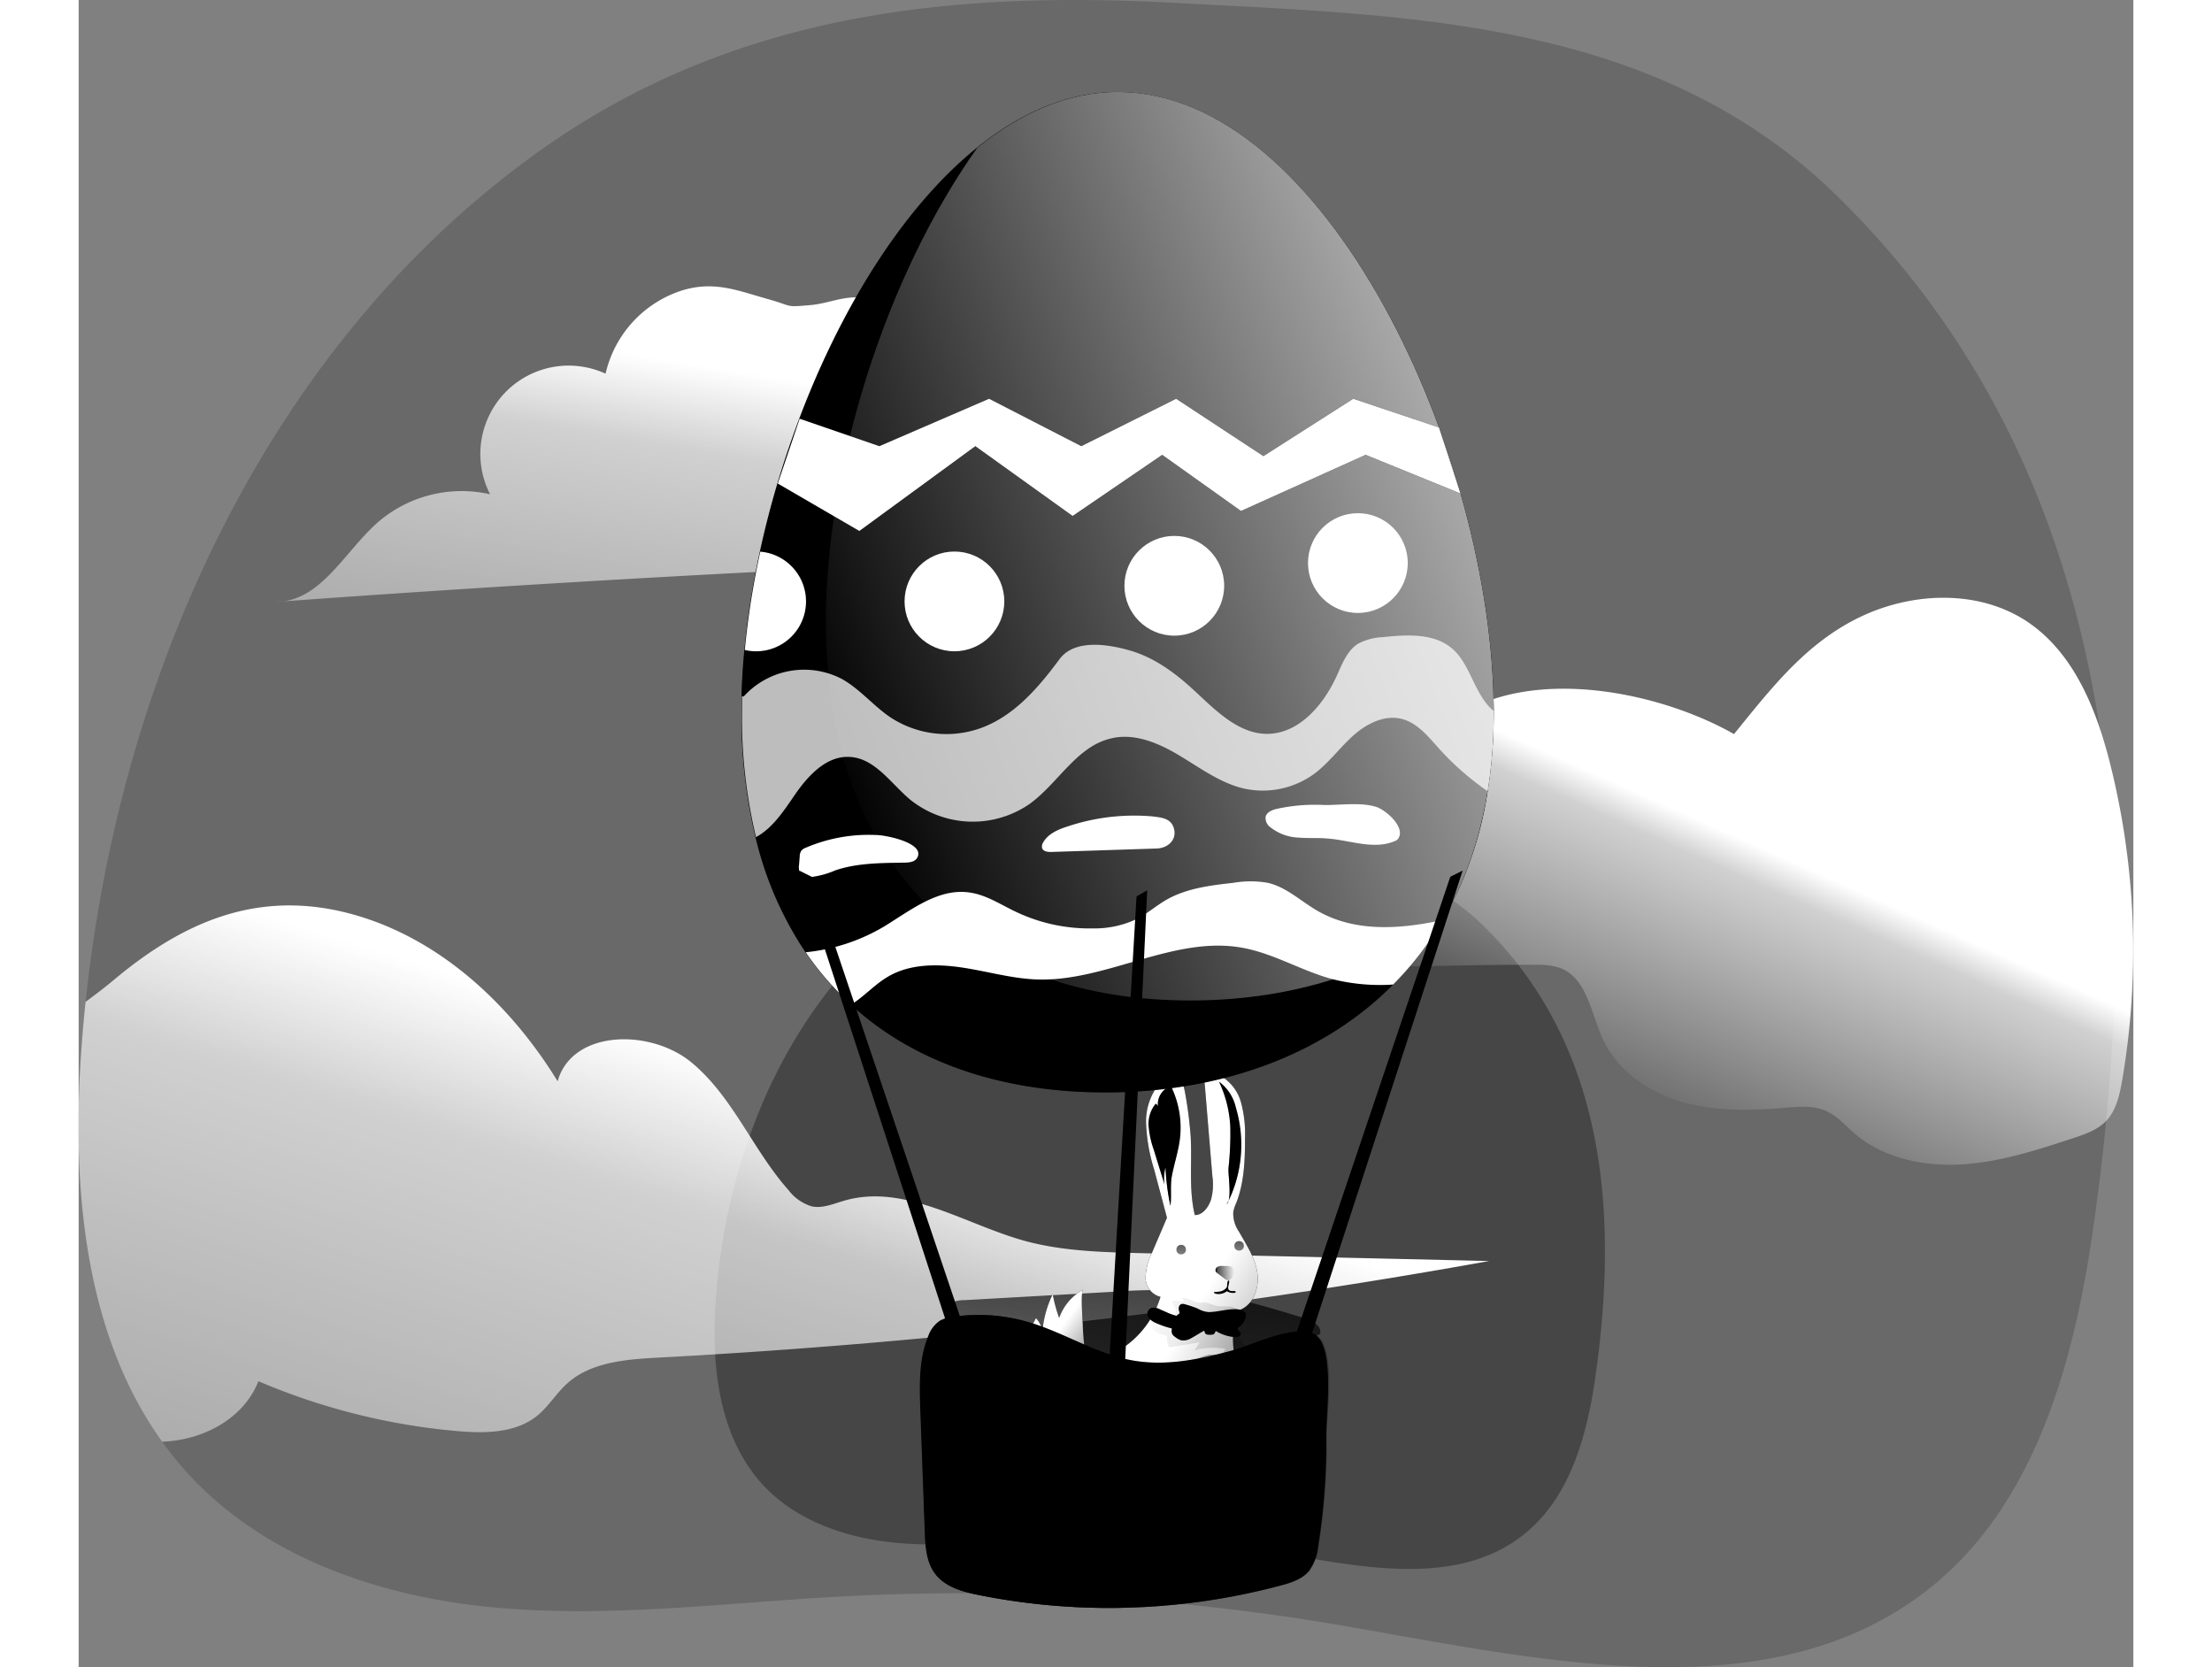 <svg id="Layer_1" data-name="Layer 1" xmlns="http://www.w3.org/2000/svg" xmlns:xlink="http://www.w3.org/1999/xlink" viewBox="0 0 361.75 293.52" width="406" height="306" class="illustration styles_illustrationTablet__1DWOa"><rect x="0" y="0" width="361.75" height="293.52" fill="#808080" stroke="none"/><defs><linearGradient id="linear-gradient" x1="122.27" y1="86.3" x2="101.97" y2="210" gradientUnits="userSpaceOnUse"><stop offset="0.01" stop-color="#fff"></stop><stop offset="0.13" stop-color="#fff" stop-opacity="0.69"></stop><stop offset="1" stop-color="#fff" stop-opacity="0"></stop></linearGradient><linearGradient id="linear-gradient-2" x1="153.59" y1="214.26" x2="86.86" y2="425.75" xlink:href="#linear-gradient"></linearGradient><linearGradient id="linear-gradient-3" x1="319.2" y1="172.86" x2="298.27" y2="219.8" xlink:href="#linear-gradient"></linearGradient><linearGradient id="linear-gradient-4" x1="212.81" y1="244.33" x2="205.17" y2="306.24" gradientUnits="userSpaceOnUse"><stop offset="0.01"></stop><stop offset="0.13" stop-opacity="0.69"></stop><stop offset="1" stop-opacity="0"></stop></linearGradient><linearGradient id="linear-gradient-5" x1="238.98" y1="271.71" x2="203.83" y2="256.58" xlink:href="#linear-gradient"></linearGradient><linearGradient id="linear-gradient-6" x1="195.26" y1="262.79" x2="228.5" y2="287.43" xlink:href="#linear-gradient"></linearGradient><linearGradient id="linear-gradient-7" x1="221.24" y1="254.87" x2="327.66" y2="319.84" xlink:href="#linear-gradient"></linearGradient><linearGradient id="linear-gradient-8" x1="223.5" y1="258.47" x2="213.84" y2="257" xlink:href="#linear-gradient-4"></linearGradient><linearGradient id="linear-gradient-9" x1="213.03" y1="272.41" x2="251.58" y2="286.14" xlink:href="#linear-gradient"></linearGradient><linearGradient id="linear-gradient-10" x1="286.7" y1="294.19" x2="210.25" y2="262.26" xlink:href="#linear-gradient-4"></linearGradient><linearGradient id="linear-gradient-11" x1="225.66" y1="249.52" x2="229.04" y2="249.52" xlink:href="#linear-gradient-4"></linearGradient><linearGradient id="linear-gradient-12" x1="193.94" y1="217.09" x2="194.55" y2="227.19" xlink:href="#linear-gradient-4"></linearGradient><linearGradient id="linear-gradient-13" x1="204.14" y1="216.43" x2="204.75" y2="226.53" xlink:href="#linear-gradient-4"></linearGradient><linearGradient id="linear-gradient-14" x1="221.42" y1="241.99" x2="216.8" y2="223.36" xlink:href="#linear-gradient-4"></linearGradient><linearGradient id="linear-gradient-15" x1="231.12" y1="239.58" x2="226.5" y2="220.96" xlink:href="#linear-gradient-4"></linearGradient><linearGradient id="linear-gradient-16" x1="213.11" y1="279.68" x2="217.4" y2="352.68" xlink:href="#linear-gradient"></linearGradient><linearGradient id="linear-gradient-17" x1="224.62" y1="268.45" x2="224.55" y2="256.2" xlink:href="#linear-gradient-4"></linearGradient><linearGradient id="linear-gradient-18" x1="230.93" y1="260.18" x2="223.02" y2="257.91" xlink:href="#linear-gradient-4"></linearGradient><linearGradient id="linear-gradient-19" x1="116.56" y1="232.38" x2="196.59" y2="149.39" xlink:href="#linear-gradient-4"></linearGradient><linearGradient id="linear-gradient-20" x1="289.32" y1="95" x2="151.98" y2="147.36" xlink:href="#linear-gradient"></linearGradient><linearGradient id="linear-gradient-21" x1="210.09" y1="331.86" x2="209.46" y2="236.72" xlink:href="#linear-gradient-4"></linearGradient><linearGradient id="linear-gradient-22" x1="229.76" y1="268.53" x2="109.99" y2="316.33" xlink:href="#linear-gradient-4"></linearGradient></defs><title>7</title><path d="M380.15,242.21C376.79,265.39,370,290,351.81,304.69c-27.88,22.58-68.46,12.92-103.82,6.86a396.13,396.13,0,0,0-88.22-5.11c-20.11,1.1-40.26,3.74-60.32,2s-40.56-8.52-54.29-23.25a59.51,59.51,0,0,1-4.87-6c-13.86-19.26-16-45.51-14.19-69.61.19-2.6.42-5.22.7-7.83,6.09-58.26,32.46-116.08,80.07-149.92C140.41,28,178.09,23.73,218,25.85c42.07,2.25,85.35,2.84,117.22,34.09C384.72,108.45,389.67,176.57,380.15,242.21Z" transform="translate(-25.56 -25.37)" fill="#000000" opacity="0.18" style="isolation: isolate;"></path><path d="M292.55,268.07c-1.47,10.14-4.43,20.87-12.39,27.32-12.19,9.87-29.93,5.64-45.39,3a173,173,0,0,0-38.57-2.23c-8.79.48-17.6,1.63-26.37.86s-17.73-3.73-23.74-10.17a25.9,25.9,0,0,1-2.12-2.6c-6.06-8.43-7-19.9-6.21-30.43.09-1.15.19-2.29.31-3.43,2.66-25.47,14.19-50.75,35-65.54,14.67-10.42,31.14-12.29,48.59-11.36,18.39,1,37.31,1.24,51.25,14.9C294.55,209.59,296.71,239.37,292.55,268.07Z" transform="translate(-25.56 -25.37)" fill="#000000" opacity="0.18" style="isolation: isolate;"></path><path d="M292.55,268.07c-1.47,10.14-4.43,20.87-12.39,27.32-12.19,9.87-29.93,5.64-45.39,3a173,173,0,0,0-38.57-2.23c-8.79.48-17.6,1.63-26.37.86s-17.73-3.73-23.74-10.17a25.9,25.9,0,0,1-2.12-2.6c-6.06-8.43-7-19.9-6.21-30.43.09-1.15.19-2.29.31-3.43,2.66-25.47,14.19-50.75,35-65.54,14.67-10.42,31.14-12.29,48.59-11.36,18.39,1,37.31,1.24,51.25,14.9C294.55,209.59,296.71,239.37,292.55,268.07Z" transform="translate(-25.56 -25.37)" fill="#000000" opacity="0.18" style="isolation: isolate;"></path><path d="M131.5,76.6a20.12,20.12,0,0,0-13.17,14.56A15.55,15.55,0,0,0,98,112.39a22.57,22.57,0,0,0-19.84,5c-5.81,5.15-10,13.86-17.79,13.94q55-4,110.11-6.51c-1.37-4.31-6.45-6.53-8.09-10.75-3.8-9.75,13-17.52,11.25-27.85-.77-4.61-5.36-7.88-10-8.43-3.38-.4-6,1-9.2,1.29-4.61.4-3,.23-7.33-1C141.56,76.54,137.4,74.68,131.5,76.6Z" transform="translate(-25.56 -25.37)" fill="url(#linear-gradient)"></path><path d="M273.89,247.38a1182.9,1182.9,0,0,1-146.21,17c-5.73.31-12,.77-16.19,4.63-1.89,1.73-3.22,4-5.2,5.61-3.81,3.08-9.2,3.13-14.08,2.7a114.65,114.65,0,0,1-35-8.78c-2.6,6.61-9.74,10.39-16.94,10.65-13.86-19.26-16-45.51-14.19-69.61.19-2.6.42-5.22.7-7.83,1.7-1.25,3.38-2.52,5-3.88,12.25-10.25,25.42-16,41.75-11.6,15.43,4.17,28,15.83,36.36,29.47,2.54-9.1,16.32-9.32,23.59-3.3s10.8,15.43,17.08,22.48a8,8,0,0,0,4.06,2.83c1.93.42,3.85-.46,5.74-1,10.51-3.05,20.94,4,31.47,7,6.83,1.91,14,2.08,21.11,2.25Q243.44,246.67,273.89,247.38Z" transform="translate(-25.56 -25.37)" fill="url(#linear-gradient-2)"></path><path d="M259.39,161.84c-2,4.42-2.84,9.5-6,13.2-2.06,2.42-4.92,4-7.7,5.52l-21.14,11.53c18.62,4.95,38.26,3,57.52,3.14a12.15,12.15,0,0,1,4.38.58c4.72,1.84,5.38,8.05,7.52,12.63,2.57,5.48,8,9.22,13.83,10.91s12,1.58,18,1.06c2.47-.21,5.06-.47,7.33.52,2,.86,3.44,2.56,5.08,4,5.11,4.36,12.19,5.84,18.9,5.44s13.19-2.52,19.57-4.61c2.09-.69,4.27-1.43,5.8-3,1.81-1.87,2.4-4.57,2.85-7.13a135.24,135.24,0,0,0-2.08-55.68c-2.39-9.54-6.29-19.43-14.42-25-8.53-5.8-20.22-5.43-29.53-1-9.65,4.6-15.77,12.64-22.3,20.66C300.44,145.18,269.19,140.38,259.39,161.84Z" transform="translate(-25.56 -25.37)" fill="url(#linear-gradient-3)"></path><path d="M194.05,253.56l13.75-.77a97.27,97.27,0,0,1,11.95-.19c7.4.5,14.58,2.69,21.67,4.86,1.37.42,3.08,1.39,2.7,2.78-8.5,4.11-18.86,5.59-28.15,7.08a36.59,36.59,0,0,1-10.22.6c-9.4-1.13-18.93-7.07-27.55-10.82a1.79,1.79,0,0,1,.77-2.25,5.25,5.25,0,0,1,2.52-.58Z" transform="translate(-25.56 -25.37)" fill="url(#linear-gradient-4)"></path><path d="M223.24,267.6a20.57,20.57,0,0,0,5.64,4.8,9.08,9.08,0,0,0,7.19.8,4.81,4.81,0,0,1,1.28-.37,5.31,5.31,0,0,1,1.69.35,1.94,1.94,0,0,0,1.67-.11c.48-.34.54-1.2,0-1.43a1.45,1.45,0,0,0,1.35-1.45,1.68,1.68,0,0,0-1.34-1.54,1.58,1.58,0,0,0-1.23-1.77,2.75,2.75,0,0,0-2.24.6,2.47,2.47,0,0,1-.56.37,1.93,1.93,0,0,1-.83.08,20.33,20.33,0,0,1-4.68-.58,7,7,0,0,1-3.89-2.51c-.74-1-1.21-2.44-2.41-2.87a3.26,3.26,0,0,0-1.12-.15,3.3,3.3,0,0,0-2.4.81C220.07,264,222.33,266.58,223.24,267.6Z" transform="translate(-25.56 -25.37)" fill="url(#linear-gradient-5)"></path><path d="M202.46,252.39a9.21,9.21,0,0,0-4.27,5,24.37,24.37,0,0,1-1.13-4.18,18.62,18.62,0,0,0-1.8,6.33,5.69,5.69,0,0,0-1.15-2.12c-1.62,3.07-3.26,6.21-3.82,9.63s.14,7.25,2.63,9.65c1.12,1.08,2.77,1.85,4.22,1.3s2.06-1.88,2.62-3.17c1.36-3.09,3.14-6.84,3-10.27-.07-1.93-.35-3.85-.41-5.79C202.35,258,201.88,252.7,202.46,252.39Z" transform="translate(-25.56 -25.37)" fill="#000000"></path><path d="M202.46,252.39a9.21,9.21,0,0,0-4.27,5,24.37,24.37,0,0,1-1.13-4.18,18.62,18.62,0,0,0-1.8,6.33,5.69,5.69,0,0,0-1.15-2.12c-1.62,3.07-3.26,6.21-3.82,9.63s.14,7.25,2.63,9.65c1.12,1.08,2.77,1.85,4.22,1.3s2.06-1.88,2.62-3.17c1.36-3.09,3.14-6.84,3-10.27-.07-1.93-.35-3.85-.41-5.79C202.35,258,201.88,252.7,202.46,252.39Z" transform="translate(-25.56 -25.37)" fill="url(#linear-gradient-6)"></path><path d="M209.27,287.71c-2.57.07-5.34.1-7.47-1.34a11.46,11.46,0,0,1-2.69-2.82c-1.66-2.21-3.28-4.61-3.68-7.35a9.19,9.19,0,0,1,2.91-8c2.6-2.33,6.27-2.95,9.38-4.52a16.65,16.65,0,0,0,8.31-10,3.45,3.45,0,0,1-2.62-3.35,10.07,10.07,0,0,1,1.13-4.42l2.63-6.15-2.25-8.46a31.21,31.21,0,0,1-1.43-8.16,10.57,10.57,0,0,1,2.85-7.58,2.58,2.58,0,0,1,2-.9c1.27.18,1.76,1.73,2,3a72.4,72.4,0,0,1,1,7.75c.27,4.64-.36,9.37.73,13.88,1.41,0,2.39-1.37,2.85-2.7a10.3,10.3,0,0,0,.24-4.18l-1.34-16.14a2.21,2.21,0,0,1,.21-1.44c.49-.68,1.55-.56,2.3-.21a7.85,7.85,0,0,1,3.88,4.85,21.34,21.34,0,0,1,.7,6.33c0,3.84-.14,7.77-1.54,11.35a6.36,6.36,0,0,0-.53,1.65,5.61,5.61,0,0,0,1,3.4c1.29,2.28,2.79,4.54,3.22,7.13s-.58,5.66-3,6.63c-1.9,3.11-1.28,6.86-.64,10.45l1.2,6.84c.31,1.76.59,3.7-.32,5.24-.15.25-.6.44-.66.15-1.56.75-2.16,2.19-2.87,3.77a17.13,17.13,0,0,1-.81,1.86c-1,1.74-3.15,2.47-5.12,2.95a57.39,57.39,0,0,1-6.25,1.19C212.74,288.69,210.6,289.08,209.27,287.71Z" transform="translate(-25.56 -25.37)" fill="#000000"></path><path d="M209.27,287.71c-2.57.07-5.34.1-7.47-1.34a11.46,11.46,0,0,1-2.69-2.82c-1.66-2.21-3.28-4.61-3.68-7.35a9.19,9.19,0,0,1,2.91-8c2.6-2.33,6.27-2.95,9.38-4.52a16.65,16.65,0,0,0,8.31-10,3.45,3.45,0,0,1-2.62-3.35,10.07,10.07,0,0,1,1.13-4.42l2.63-6.15-2.25-8.46a31.21,31.21,0,0,1-1.43-8.16,10.57,10.57,0,0,1,2.85-7.58,2.58,2.58,0,0,1,2-.9c1.27.18,1.76,1.73,2,3a72.4,72.4,0,0,1,1,7.75c.27,4.64-.36,9.37.73,13.88,1.41,0,2.39-1.37,2.85-2.7a10.3,10.3,0,0,0,.24-4.18l-1.34-16.14a2.21,2.21,0,0,1,.21-1.44c.49-.68,1.55-.56,2.3-.21a7.85,7.85,0,0,1,3.88,4.85,21.34,21.34,0,0,1,.7,6.33c0,3.84-.14,7.77-1.54,11.35a6.36,6.36,0,0,0-.53,1.65,5.61,5.61,0,0,0,1,3.4c1.29,2.28,2.79,4.54,3.22,7.13s-.58,5.66-3,6.63c-1.9,3.11-1.28,6.86-.64,10.45l1.2,6.84c.31,1.76.59,3.7-.32,5.24-.15.25-.6.44-.66.15-1.56.75-2.16,2.19-2.87,3.77a17.13,17.13,0,0,1-.81,1.86c-1,1.74-3.15,2.47-5.12,2.95a57.39,57.39,0,0,1-6.25,1.19C212.74,288.69,210.6,289.08,209.27,287.71Z" transform="translate(-25.56 -25.37)" fill="url(#linear-gradient-7)"></path><path d="M217.06,256.38l-1.14-.5a2.14,2.14,0,0,0-1.45-.25,1.07,1.07,0,0,0-.74.93,1.38,1.38,0,0,0,.46,1.08,3.64,3.64,0,0,0,1,.64,16.44,16.44,0,0,0,2.35.84,2.89,2.89,0,0,0,1.05.13,1.08,1.08,0,0,0,.85-.56,1.8,1.8,0,0,0,.11-.56c.06-.92.14-.93-.74-1.11A9.46,9.46,0,0,1,217.06,256.38Z" transform="translate(-25.56 -25.37)" fill="#000000"></path><path d="M217.06,256.38l-1.14-.5a2.14,2.14,0,0,0-1.45-.25,1.07,1.07,0,0,0-.74.93,1.38,1.38,0,0,0,.46,1.08,3.64,3.64,0,0,0,1,.64,16.44,16.44,0,0,0,2.35.84,2.89,2.89,0,0,0,1.05.13,1.08,1.08,0,0,0,.85-.56,1.8,1.8,0,0,0,.11-.56c.06-.92.14-.93-.74-1.11A9.46,9.46,0,0,1,217.06,256.38Z" transform="translate(-25.56 -25.37)" fill="url(#linear-gradient-8)"></path><path d="M217.6,269.62a10.6,10.6,0,0,1,5.91-5.4A4.78,4.78,0,0,1,230,268a13.09,13.09,0,0,1-.13,5.25,22.2,22.2,0,0,1-3.56,9.38c-2,2.71-5.19,4.73-8.56,4.61a20.72,20.72,0,0,0-2.28-7c-1.32-2.13-.71-2.52,0-4.57A39.37,39.37,0,0,1,217.6,269.62Z" transform="translate(-25.56 -25.37)" fill="#000000"></path><path d="M217.6,269.62a10.6,10.6,0,0,1,5.91-5.4A4.78,4.78,0,0,1,230,268a13.09,13.09,0,0,1-.13,5.25,22.2,22.2,0,0,1-3.56,9.38c-2,2.71-5.19,4.73-8.56,4.61a20.72,20.72,0,0,0-2.28-7c-1.32-2.13-.71-2.52,0-4.57A39.37,39.37,0,0,1,217.6,269.62Z" transform="translate(-25.56 -25.37)" fill="url(#linear-gradient-9)"></path><path d="M229.71,256.09a2.37,2.37,0,0,0-1.74-.71,13.78,13.78,0,0,1-1.93-.07c-.74-.14-1.43-.55-2.18-.62-.37,0-.74,0-1.1,0-1-.11-1.85-.84-2.85-.83l.19.66-1.92-.19c-.23.52.35,1,.52,1.54a1.56,1.56,0,0,1-1.21,1.79,5,5,0,0,1-2.37-.14.87.87,0,0,0-.39,0,.72.72,0,0,0-.46.71,2,2,0,0,0,1,1.64,5.71,5.71,0,0,0,1.9.65,4,4,0,0,0,.37,2.06l5.36-.87-.87,1.42a11.56,11.56,0,0,1,5.47-.29c-2.34,3.21-2.23,7.61-4,11.17-1.17.76-3,.45-4.27-.21s-2.57-1.44-3.93-1.12a4.67,4.67,0,0,0,2.5,4.55,14.58,14.58,0,0,0,5.3,1.46,1.18,1.18,0,0,1,.55.17,1.28,1.28,0,0,1,.42.89,7.41,7.41,0,0,0,.65,2.45,2.24,2.24,0,0,0,2,1.29,2.3,2.3,0,0,0,1.82-1.87,9,9,0,0,0,0-2.79c-.4-5.09,1.6-10,3.19-14.89a1.17,1.17,0,0,0,.07-.8,1.38,1.38,0,0,0-.44-.46A6,6,0,0,1,229.71,256.09Z" transform="translate(-25.56 -25.37)" fill="url(#linear-gradient-10)"></path><path d="M227.09,248.25a1.92,1.92,0,0,0-1,.14.67.67,0,0,0-.31.9,1.29,1.29,0,0,0,.21.19l1.31,1a1.2,1.2,0,0,0,.45.26c.42.1.81-.26,1-.64a1.73,1.73,0,0,0,.29-1C228.92,248.1,227.81,248.29,227.09,248.25Z" transform="translate(-25.56 -25.37)" fill="url(#linear-gradient-11)"></path><circle cx="194.11" cy="220" r="0.84" fill="url(#linear-gradient-12)"></circle><circle cx="204.31" cy="219.34" r="0.84" fill="url(#linear-gradient-13)"></circle><path d="M227.69,252a1.76,1.76,0,0,1-1,.7,5.66,5.66,0,0,1-1.23.14c-.07.13.11.26.26.29a2.35,2.35,0,0,0,2-.44,1.94,1.94,0,0,0,1.41.27.21.21,0,0,0,.13-.07c.07-.11-.09-.22-.22-.23-.35,0-.78.06-1-.22a.81.81,0,0,1-.05-.67c0-.14.32-1.11,0-.94S227.85,251.73,227.69,252Z" transform="translate(-25.56 -25.37)" fill="#000000"></path><path d="M218.05,232.3c.42-2.13,1.11-4.2,1.39-6.35a16.55,16.55,0,0,0-1.33-8.86.63.63,0,0,0-.27-.35.61.61,0,0,0-.52.07,3.37,3.37,0,0,0-1.72,3.54.74.74,0,0,0-.42-.67,5.55,5.55,0,0,0-1.25,3.94,16.41,16.41,0,0,0,.9,4.13l1.91,6.16a7.2,7.2,0,0,1,.17-3,40.37,40.37,0,0,0,.87,6.74C218,235.83,217.7,234.1,218.05,232.3Z" transform="translate(-25.56 -25.37)" fill="#000000"></path><path d="M228.31,223.69a20.94,20.94,0,0,0-2-7.91,7.84,7.84,0,0,1,3,4.6,22.9,22.9,0,0,1-1.63,17.05c1-1.07.22-5,.33-6.47A55.22,55.22,0,0,0,228.31,223.69Z" transform="translate(-25.56 -25.37)" fill="#000000"></path><path d="M218.05,232.3c.42-2.13,1.11-4.2,1.39-6.35a16.55,16.55,0,0,0-1.33-8.86.63.63,0,0,0-.27-.35.61.61,0,0,0-.52.07,3.37,3.37,0,0,0-1.72,3.54.74.74,0,0,0-.42-.67,5.55,5.55,0,0,0-1.25,3.94,16.41,16.41,0,0,0,.9,4.13l1.91,6.16a7.2,7.2,0,0,1,.17-3,40.37,40.37,0,0,0,.87,6.74C218,235.83,217.7,234.1,218.05,232.3Z" transform="translate(-25.56 -25.37)" fill="url(#linear-gradient-14)"></path><path d="M228.31,223.69a20.94,20.94,0,0,0-2-7.91,7.84,7.84,0,0,1,3,4.6,22.9,22.9,0,0,1-1.63,17.05c1-1.07.22-5,.33-6.47A55.22,55.22,0,0,0,228.31,223.69Z" transform="translate(-25.56 -25.37)" fill="url(#linear-gradient-15)"></path><path d="M213,270.61a20.4,20.4,0,0,0,5.64,4.8,9.08,9.08,0,0,0,7.19.8,4.85,4.85,0,0,1,1.27-.37,5.32,5.32,0,0,1,1.7.35,2,2,0,0,0,1.67-.11c.47-.34.54-1.2,0-1.43a1.46,1.46,0,0,0,1.36-1.45,1.68,1.68,0,0,0-1.34-1.54,1.59,1.59,0,0,0-1.23-1.77,2.74,2.74,0,0,0-2.24.6,2.32,2.32,0,0,1-.57.37,1.93,1.93,0,0,1-.83.08,20.31,20.31,0,0,1-4.67-.58,7,7,0,0,1-3.89-2.51c-.74-1-1.21-2.44-2.41-2.87a3.26,3.26,0,0,0-1.12-.15,3.3,3.3,0,0,0-2.4.81C209.85,267,212.11,269.59,213,270.61Z" transform="translate(-25.56 -25.37)" fill="#fff"></path><path d="M218,281c1.29,2.15,1.3,5.18-.45,7l9.45.52a2.92,2.92,0,0,1,1.41.32,1,1,0,0,1,.49,1.24,1.32,1.32,0,0,1-.59.53c-2,1.05-4.53.19-6.81.52l-.11.67c-5.89.58-11.85,1.16-17.71.35a3.43,3.43,0,0,1-2-.75c-1.06-1-.54-2.8-.95-4.21s-1.83-2.45-2.48-3.83a4.21,4.21,0,0,1,1.12-4.95c1.44-1.17,3.46-1.23,5.32-1.23C209.44,277.18,215.29,275.88,218,281Z" transform="translate(-25.56 -25.37)" fill="#000000"></path><path d="M218,281c1.29,2.15,1.3,5.18-.45,7l9.45.52a2.92,2.92,0,0,1,1.41.32,1,1,0,0,1,.49,1.24,1.32,1.32,0,0,1-.59.53c-2,1.05-4.53.19-6.81.52l-.11.67c-5.89.58-11.85,1.16-17.71.35a3.43,3.43,0,0,1-2-.75c-1.06-1-.54-2.8-.95-4.21s-1.83-2.45-2.48-3.83a4.21,4.21,0,0,1,1.12-4.95c1.44-1.17,3.46-1.23,5.32-1.23C209.44,277.18,215.29,275.88,218,281Z" transform="translate(-25.56 -25.37)" fill="url(#linear-gradient-16)"></path><path d="M220.35,255a1.14,1.14,0,0,0-.63-.05.76.76,0,0,0-.47.58,1.56,1.56,0,0,0,.09.77.38.38,0,0,1,0,.31.38.38,0,0,1-.18.15,2.41,2.41,0,0,0-.92,1.27,5.64,5.64,0,0,0-.23,1.58,1.17,1.17,0,0,0,.05.53,1.38,1.38,0,0,0,.52.58,3.07,3.07,0,0,0,1.15.62,2.75,2.75,0,0,0,1.77-.42c.9-.49,1.75-1.07,2.67-1.51a1.41,1.41,0,0,1,.65-.18,1.64,1.64,0,0,1,.77.35,7.49,7.49,0,0,0,3.46,1.18,1.44,1.44,0,0,0,.77-.09.57.57,0,0,0,.31-.65,1.26,1.26,0,0,0-.34-.39.42.42,0,0,1-.15-.47.61.61,0,0,1,.21-.18,2.75,2.75,0,0,0,1.21-2,.88.88,0,0,0,0-.4.64.64,0,0,0-.2-.23,2.75,2.75,0,0,0-1.78-.49c-1.54,0-3,.49-4.57.51a4.52,4.52,0,0,1-1.92-.62A18.93,18.93,0,0,0,220.35,255Z" transform="translate(-25.56 -25.37)" fill="#000000"></path><path d="M220.35,255a1.14,1.14,0,0,0-.63-.05.76.76,0,0,0-.47.58,1.56,1.56,0,0,0,.09.77.38.38,0,0,1,0,.31.38.38,0,0,1-.18.15,2.41,2.41,0,0,0-.92,1.27,5.64,5.64,0,0,0-.23,1.58,1.17,1.17,0,0,0,.05.53,1.38,1.38,0,0,0,.52.58,3.07,3.07,0,0,0,1.15.62,2.75,2.75,0,0,0,1.77-.42c.9-.49,1.75-1.07,2.67-1.51a1.41,1.41,0,0,1,.65-.18,1.64,1.64,0,0,1,.77.35,7.49,7.49,0,0,0,3.46,1.18,1.44,1.44,0,0,0,.77-.09.57.57,0,0,0,.31-.65,1.26,1.26,0,0,0-.34-.39.42.42,0,0,1-.15-.47.61.61,0,0,1,.21-.18,2.75,2.75,0,0,0,1.21-2,.88.88,0,0,0,0-.4.64.64,0,0,0-.2-.23,2.75,2.75,0,0,0-1.78-.49c-1.54,0-3,.49-4.57.51a4.52,4.52,0,0,1-1.92-.62A18.93,18.93,0,0,0,220.35,255Z" transform="translate(-25.56 -25.37)" fill="url(#linear-gradient-17)"></path><path d="M224.05,256.45a.25.25,0,0,0-.15,0,.29.29,0,0,0-.08.13,5.2,5.2,0,0,0,0,3.33.65.65,0,0,0,.18.31.73.73,0,0,0,.29.11,3,3,0,0,0,.84,0,.65.65,0,0,0,.28-.08.67.67,0,0,0,.19-.25,5.07,5.07,0,0,0,.58-2.41c0-.45-.08-.92-.54-1.06A5.25,5.25,0,0,0,224.05,256.45Z" transform="translate(-25.56 -25.37)" fill="#000000"></path><path d="M224.05,256.45a.25.25,0,0,0-.15,0,.29.29,0,0,0-.08.13,5.2,5.2,0,0,0,0,3.33.65.65,0,0,0,.18.31.73.73,0,0,0,.29.11,3,3,0,0,0,.84,0,.65.65,0,0,0,.28-.08.67.67,0,0,0,.19-.25,5.07,5.07,0,0,0,.58-2.41c0-.45-.08-.92-.54-1.06A5.25,5.25,0,0,0,224.05,256.45Z" transform="translate(-25.56 -25.37)" fill="url(#linear-gradient-18)"></path><path d="M274.7,150.51v.34a86.49,86.49,0,0,1-1.07,13.82,64.64,64.64,0,0,1-7.89,22.67c-.2.35-.41.7-.62,1A55.51,55.51,0,0,1,257,198.7c-12.66,12.79-31,19-50.63,19-17.78,0-33.42-5-44.8-15.42a52.16,52.16,0,0,1-8-9.21,61.89,61.89,0,0,1-8.84-20.32,90.79,90.79,0,0,1-2.47-21.85c0-1,0-2,0-3,.07-2.65.24-5.35.5-8.08a144.34,144.34,0,0,1,2.73-17.31c6.07-28,20.18-56.59,38.23-71.14,7.63-6.15,16-9.79,24.69-9.79C245,41.56,274.55,105,274.7,150.51Z" transform="translate(-25.56 -25.37)" fill="#000000"></path><path d="M274.7,150.51v.34a86.49,86.49,0,0,1-1.07,13.82,64.64,64.64,0,0,1-7.89,22.67c-.2.35-.41.7-.62,1A55.51,55.51,0,0,1,257,198.7c-12.66,12.79-31,19-50.63,19-17.78,0-33.42-5-44.8-15.42a52.16,52.16,0,0,1-8-9.21,61.89,61.89,0,0,1-8.84-20.32,90.79,90.79,0,0,1-2.47-21.85c0-1,0-2,0-3,.07-2.65.24-5.35.5-8.08a144.34,144.34,0,0,1,2.73-17.31c6.07-28,20.18-56.59,38.23-71.14,7.63-6.15,16-9.79,24.69-9.79C245,41.56,274.55,105,274.7,150.51Z" transform="translate(-25.56 -25.37)" fill="url(#linear-gradient-19)"></path><path d="M274.69,150.85c0,15.17-3.52,27.65-9.57,37.53-12,8.85-27.48,13.13-43.89,13.13-36.56,0-64.11-21.24-64.11-66.81,0-27.1,10.49-60.63,26.68-83.35,7.64-6.16,16-9.79,24.7-9.79C245.06,41.56,274.69,105.28,274.69,150.85Z" transform="translate(-25.56 -25.37)" fill="#000000"></path><path d="M274.69,150.85c0,15.17-3.52,27.65-9.57,37.53-12,8.85-27.48,13.13-43.89,13.13-36.56,0-64.11-21.24-64.11-66.81,0-27.1,10.49-60.63,26.68-83.35,7.64-6.16,16-9.79,24.7-9.79C245.06,41.56,274.69,105.28,274.69,150.85Z" transform="translate(-25.56 -25.37)" fill="url(#linear-gradient-20)"></path><polygon points="126.94 73.72 140.97 78.55 160.29 70.2 176.53 78.55 193.22 70.2 208.59 80.3 224.4 70.2 239.5 75.25 243.29 86.89 226.59 80.08 204.64 89.96 190.77 80.08 175 90.84 157.87 78.55 137.45 93.48 123.09 85.13 126.94 73.72" fill="#000000"></polygon><polygon points="126.94 73.72 140.97 78.55 160.29 70.2 176.53 78.55 193.22 70.2 208.59 80.3 224.4 70.2 239.5 75.25 243.29 86.89 226.59 80.08 204.64 89.96 190.77 80.08 175 90.84 157.87 78.55 137.45 93.48 123.09 85.13 126.94 73.72" fill="#fff"></polygon><path d="M274.7,150.51v.34a86.49,86.49,0,0,1-1.07,13.82,48.78,48.78,0,0,1-8.61-7.56c-1.88-2.1-3.78-4.47-6.51-5.17-3.06-.78-6.26.86-8.62,3s-4.24,4.76-6.78,6.65a15.37,15.37,0,0,1-12.51,2.58c-4.12-1-7.62-3.62-11.26-5.8s-7.9-4-12-3c-6.05,1.38-9.3,7.85-14.3,11.5a17.6,17.6,0,0,1-21.07-.71c-3.41-2.85-6.2-7.29-10.64-7.53-4.13-.24-7.38,3.33-9.71,6.72-1.91,2.79-3.94,5.87-6.81,7.4a90.79,90.79,0,0,1-2.47-21.85c0-1,0-2,0-3a1,1,0,0,1,.27.13,14.36,14.36,0,0,1,17.37-3.1c3.15,1.78,5.48,4.68,8.47,6.71a17.94,17.94,0,0,0,15.69,2c6-2.07,10.35-7.14,14.11-12.22,2.59-3.51,8.33-2.72,12.52-1.49s7.79,3.88,11,6.83c3.82,3.51,7.84,7.78,13,7.81,5.67,0,10-5.13,12.33-10.3.94-2.09,1.83-4.42,3.78-5.61a10.4,10.4,0,0,1,4.31-1.12c4.21-.44,8.95-.74,12.18,2s3.89,8.08,7.25,10.94Z" transform="translate(-25.56 -25.37)" fill="#fff" opacity="0.74"></path><path d="M265.74,187.34c-.2.35-.41.7-.62,1A55.51,55.51,0,0,1,257,198.7a34.3,34.3,0,0,1-10.55-.91c-5.46-1.42-10.41-4.55-16-5.56-12.1-2.2-23.91,6-36.2,5.58-4.47-.16-8.8-1.46-13.22-2.11s-9.18-.64-13,1.63c-2.34,1.37-4.17,3.48-6.46,4.9a52.16,52.16,0,0,1-8-9.21,33.5,33.5,0,0,0,13.77-4.52c4.73-2.89,9.59-6.81,15.07-6,2.86.39,5.37,2.06,8,3.32a30.14,30.14,0,0,0,13.71,3,17.32,17.32,0,0,0,7.88-1.73c1.76-.93,3.25-2.24,4.95-3.24,3.59-2.09,7.83-2.6,11.95-3.06a17.72,17.72,0,0,1,6,0c3.27.74,5.81,3.22,8.72,4.91C250.22,189.51,258.08,189,265.74,187.34Z" transform="translate(-25.56 -25.37)" fill="#fff"></path><circle cx="154.19" cy="105.88" r="8.78" fill="#fff"></circle><circle cx="192.9" cy="103.13" r="8.78" fill="#fff"></circle><circle cx="225.22" cy="99.13" r="8.78" fill="#fff"></circle><path d="M153.62,131.25a8.78,8.78,0,0,1-8.78,8.78,8.67,8.67,0,0,1-2-.23,144.34,144.34,0,0,1,2.73-17.31A8.8,8.8,0,0,1,153.62,131.25Z" transform="translate(-25.56 -25.37)" fill="#fff"></path><path d="M153.62,174.6a1.8,1.8,0,0,0-.86.59,1.92,1.92,0,0,0-.25.95l-.12,1.53a2.38,2.38,0,0,0,.05,1,2.06,2.06,0,0,0,2.19,1.09,15.53,15.53,0,0,0,4.12-1.15c3.89-1.32,8.08-1.3,12.18-1.37.85,0,1.86-.12,2.27-.86,1.46-2.61-5.62-4-7.18-4A28.07,28.07,0,0,0,153.62,174.6Z" transform="translate(-25.56 -25.37)" fill="#fff"></path><path d="M199.67,170.87c-1.66.53-3.43,1.28-4.29,2.81a1.24,1.24,0,0,0-.19,1c.2.61,1,.7,1.65.68l18.57-.61c1.8-.06,3.52-1.43,3-3.44-.44-1.83-2.09-2-3.71-2.2A37,37,0,0,0,199.67,170.87Z" transform="translate(-25.56 -25.37)" fill="#fff"></path><path d="M244.93,167.1a31.11,31.11,0,0,0-8.62.72c-.75.21-1.58.58-1.77,1.34a2,2,0,0,0,.82,1.84,8.49,8.49,0,0,0,4.93,1.83c1.77.15,3.56,0,5.33.18,3.94.33,8,2,11.68.43a1.14,1.14,0,0,0,.53-.36c1.49-2-2.13-5.13-3.85-5.66C251.27,166.58,247.73,167.12,244.93,167.1Z" transform="translate(-25.56 -25.37)" fill="#fff"></path><polygon points="126.87 153.27 154.19 237.17 157.63 239.07 129.06 154.36 126.87 153.27" fill="#000000"></polygon><polygon points="243.67 153.27 216.35 237.17 212.91 239.07 241.49 154.36 243.67 153.27" fill="#000000"></polygon><polygon points="188.13 156.74 184.19 240.8 181.28 242.7 186.25 157.82 188.13 156.74" fill="#000000"></polygon><path d="M210.76,264.82c-6.4-1.22-12-5-18.31-6.77a30.87,30.87,0,0,0-13-.84,6,6,0,0,0-2.31.71,5.49,5.49,0,0,0-2,2.68c-1.69,4.11-1.55,8.72-1.39,13.16l.77,21.22c.09,2.6.25,5.38,1.82,7.46,1.77,2.35,4.88,3.19,7.76,3.76a117.35,117.35,0,0,0,53-1.68c1.87-.5,3.85-1.12,5.07-2.62a9.15,9.15,0,0,0,1.6-4.4,114.15,114.15,0,0,0,1.43-19.37c0-3.78,1.44-14.92-1.61-17.52s-11.43,1.56-14.79,2.47C223,264.67,216.88,266,210.76,264.82Z" transform="translate(-25.56 -25.37)" fill="#000000"></path><path d="M245.3,278.13a114.07,114.07,0,0,1-1.43,19.37,9.15,9.15,0,0,1-1.6,4.4c-1.22,1.49-3.2,2.12-5.07,2.61a117.13,117.13,0,0,1-53,1.69c-2.88-.57-6-1.4-7.76-3.76-1.57-2.07-1.73-4.87-1.82-7.45q-.39-10.64-.77-21.24c-.16-4.43-.3-9,1.39-13.14a5.4,5.4,0,0,1,2-2.68,6,6,0,0,1,2.31-.72,30.88,30.88,0,0,1,13,.85c5.65,1.61,10.78,4.82,16.42,6.32.62.18,1.25.31,1.89.44,6.12,1.17,12.23-.14,18.14-1.75,3.36-.89,11.6-5.19,14.79-2.46S245.29,274.36,245.3,278.13Z" transform="translate(-25.56 -25.37)" fill="url(#linear-gradient-21)"></path><path d="M207.14,297.44c.17,2.82,1.47,7.11,1.94,11a116.51,116.51,0,0,1-24.92-2.24c-2.88-.57-6-1.4-7.76-3.76-1.57-2.07-1.73-4.87-1.82-7.45q-.39-10.64-.77-21.24c-.16-4.43-.3-9,1.39-13.14a5.4,5.4,0,0,1,2-2.68,6,6,0,0,1,2.31-.72,30.88,30.88,0,0,1,13,.85c5.65,1.61,10.78,4.82,16.42,6.32,1,3.5.17,7.62-.49,11.33A92.57,92.57,0,0,0,207.14,297.44Z" transform="translate(-25.56 -25.37)" fill="url(#linear-gradient-22)"></path></svg>